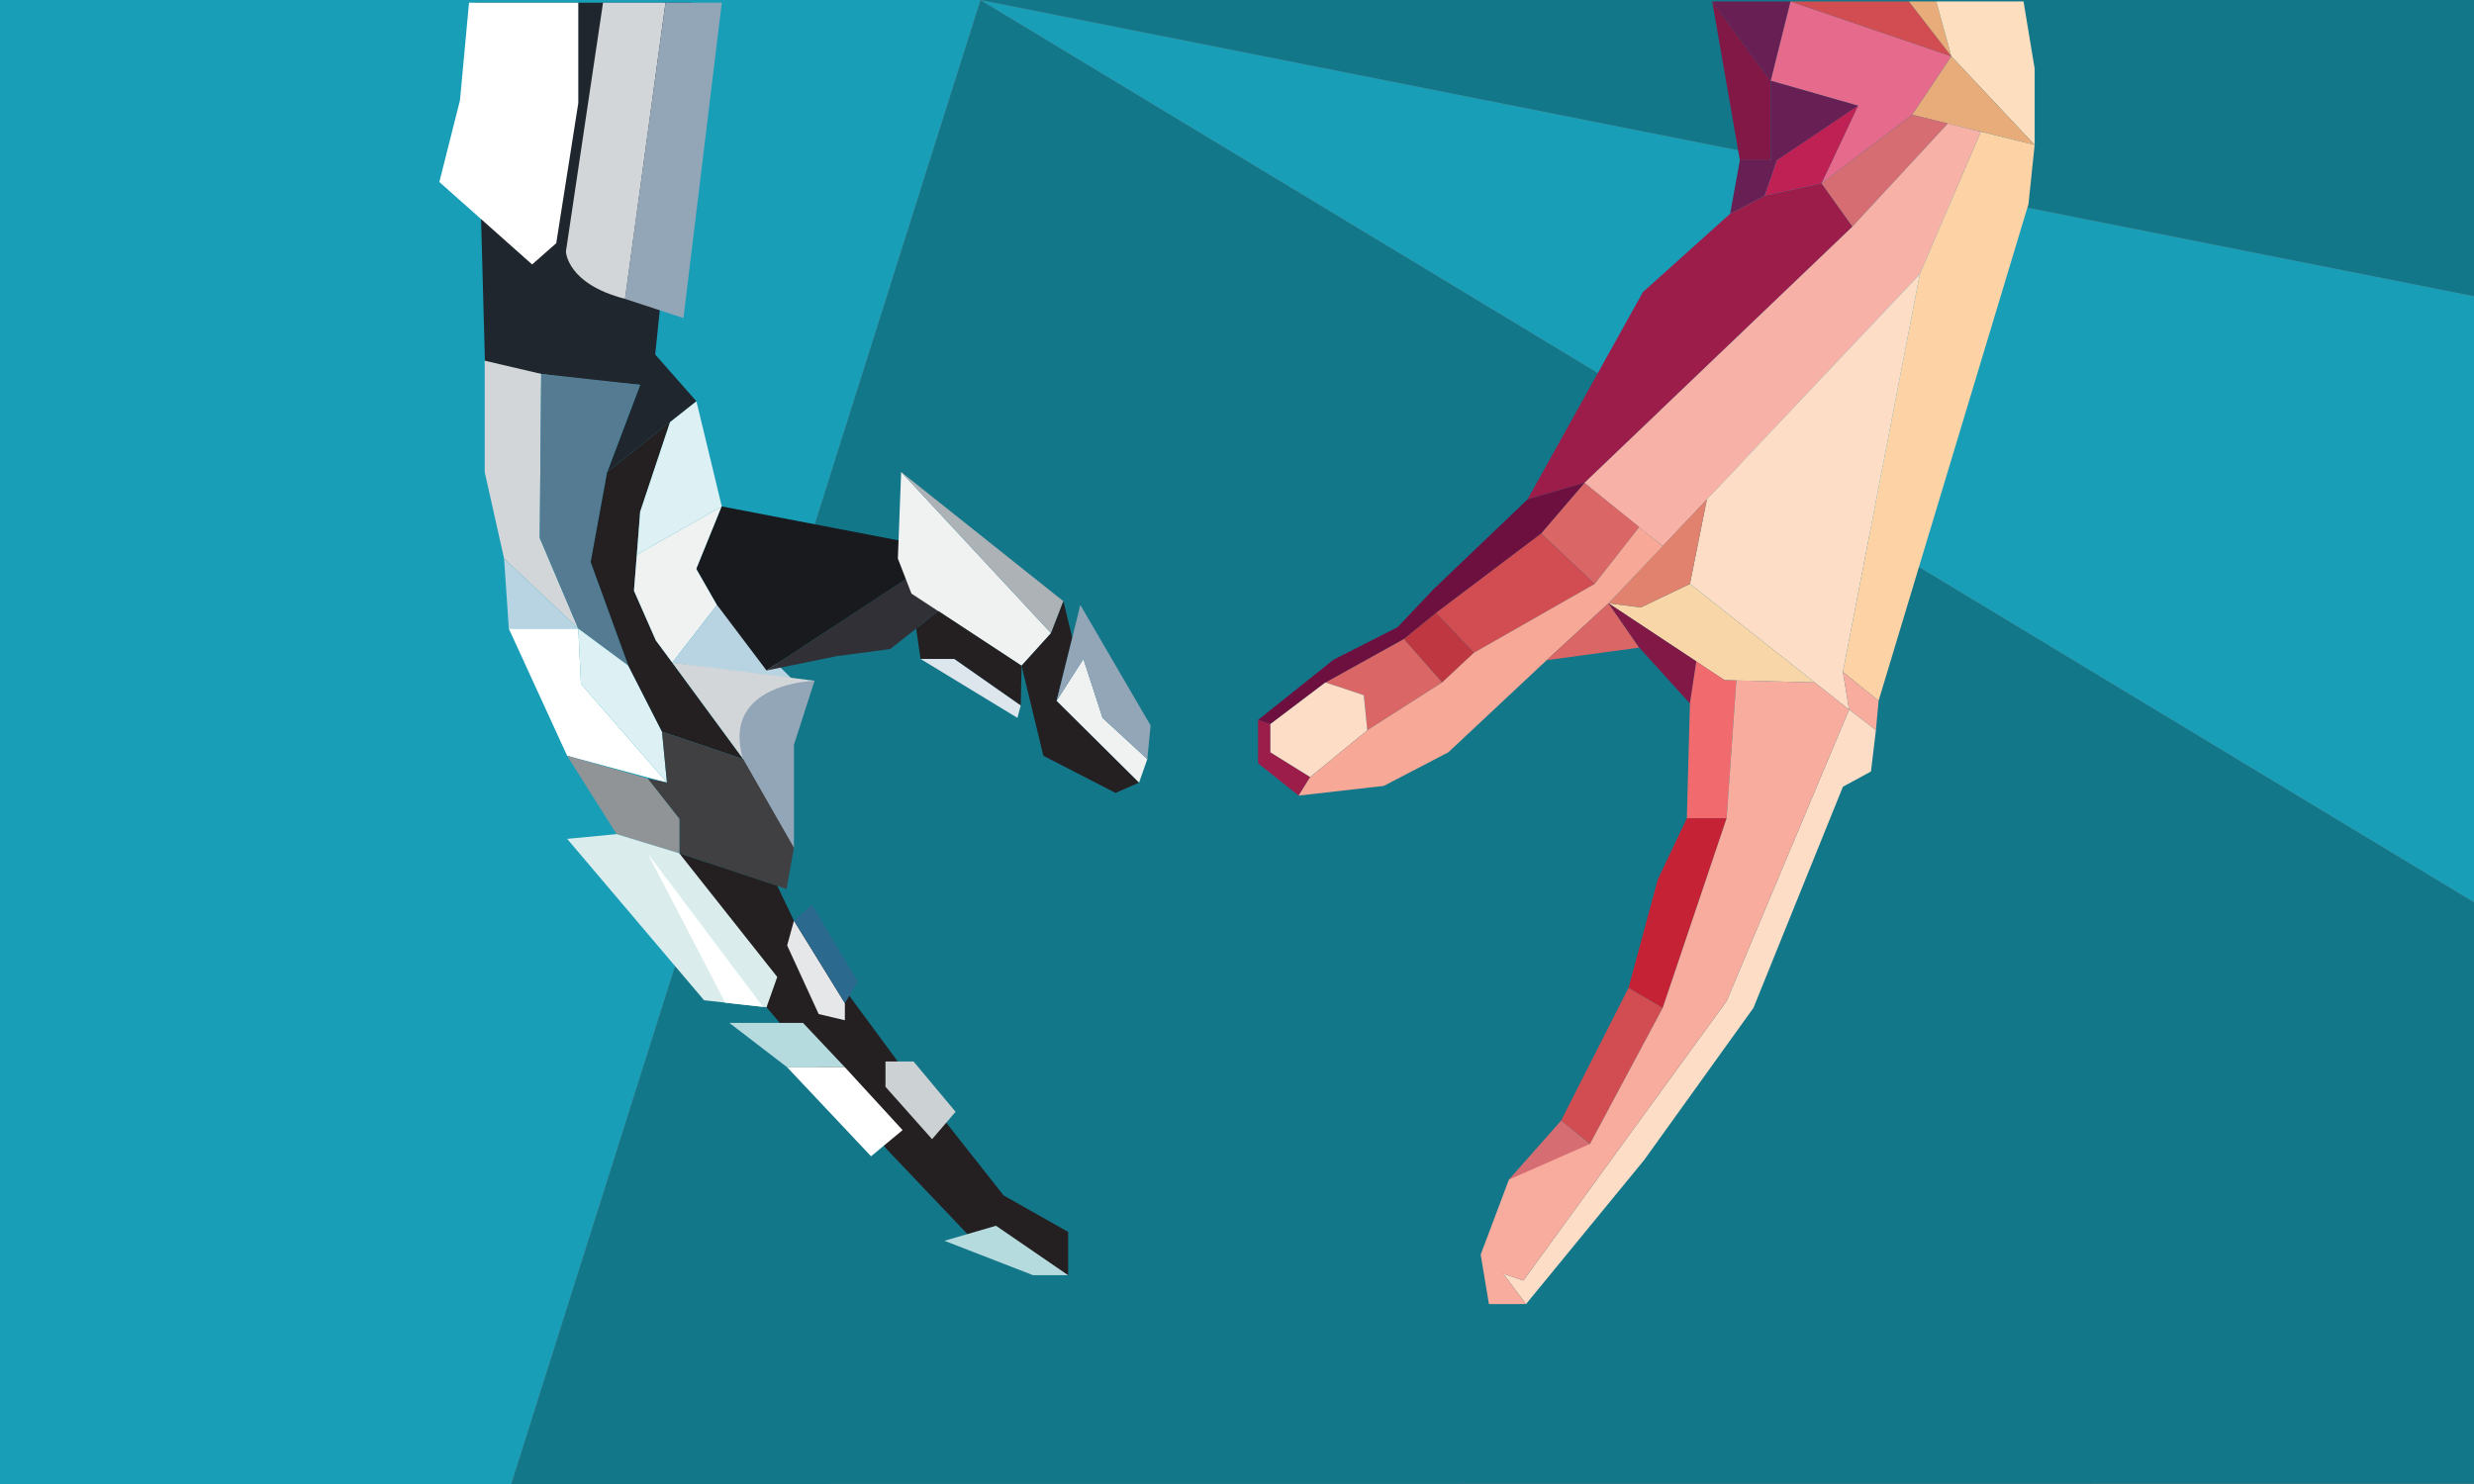 <?xml version="1.0" encoding="utf-8"?>
<!-- Generator: Adobe Illustrator 22.1.0, SVG Export Plug-In . SVG Version: 6.00 Build 0)  -->
<svg version="1.1" id="Слой_1" xmlns="http://www.w3.org/2000/svg" xmlns:xlink="http://www.w3.org/1999/xlink" x="0px" y="0px"
	 viewBox="0 0 1200 720" style="enable-background:new 0 0 1200 720;" xml:space="preserve">
<rect x="0" y="0" width="1200" height="720" fill="#808080" stroke="none"/>
<style type="text/css">
	.st0{fill:#199EB8;}
	.st1{fill:#13778A;}
	.st2{fill:#811846;}
	.st3{fill:#671F54;}
	.st4{fill:#E56A8B;}
	.st5{fill:#D24D51;}
	.st6{fill:#E8AC7A;}
	.st7{fill:#FDDFBF;}
	.st8{fill:#BF2154;}
	.st9{fill:#D66D72;}
	.st10{fill:#9C1D49;}
	.st11{fill:#F8B1A7;}
	.st12{fill:#FDD2A5;}
	.st13{fill:#FDDDC6;}
	.st14{fill:#F8AC9D;}
	.st15{fill:#F9D6A8;}
	.st16{fill:#E0826D;}
	.st17{fill:#DA6666;}
	.st18{fill:#BF3740;}
	.st19{fill:#6D103F;}
	.st20{fill:#F7A896;}
	.st21{fill:#F16B6E;}
	.st22{fill:#C52236;}
	.st23{fill:#20262D;}
	.st24{fill:#D2D6D8;}
	.st25{fill:#B8D3E1;}
	.st26{fill:#547B92;}
	.st27{fill:#FFFFFF;}
	.st28{fill:#DDF0F3;}
	.st29{fill:#241F21;}
	.st30{fill:#F0F2F2;}
	.st31{fill:#93A6B7;}
	.st32{fill:#181A1E;}
	.st33{fill:#313036;}
	.st34{fill:#404042;}
	.st35{fill:#919496;}
	.st36{fill:#B6DBDE;}
	.st37{fill:#CCD1D4;}
	.st38{fill:#E5E7E9;}
	.st39{fill:#2C698F;}
	.st40{fill:#ADB2B7;}
	.st41{fill:#DDE6EC;}
	.st42{fill:#DAECEC;}
</style>
<g>
	<polygon class="st0" points="475.6,0 248,720 0,720 0,0 	"/>
	<polygon class="st1" points="1200,719.9 1200,437.7 475.6,0 248,720 	"/>
	<polygon class="st0" points="475.6,0 1200,143.7 1200,437.7 	"/>
	<polygon class="st1" points="1200,143.7 1200,0 475.6,0 	"/>
	<g>
		<g>
			<g>
				<polygon class="st2" points="830.5,0.7 843.9,77.7 858.9,77.7 858.9,39.2 				"/>
				<polygon class="st3" points="868.5,0.7 858.9,39.2 830.5,0.7 				"/>
				<polygon class="st4" points="858.9,39.2 901.2,51.3 883.5,89 927.5,55.7 946.5,27.3 868.5,0.7 				"/>
				<polygon class="st5" points="946.5,27.3 925.9,0.7 868.5,0.7 				"/>
				<polygon class="st6" points="946.5,27.3 939.2,0.7 925.9,0.7 				"/>
				<polygon class="st7" points="939.2,0.7 981.5,0.7 986.9,33.3 986.9,70.3 946.5,27.3 				"/>
				<polygon class="st6" points="986.9,70.3 927.5,55.7 946.5,27.3 				"/>
				<polygon class="st3" points="839.2,103.7 843.9,77.7 858.9,77.7 858.9,39.2 901.2,51.3 861.9,77.7 855.9,95 				"/>
				<polygon class="st8" points="855.9,95 883.5,89 901.2,51.3 861.9,77.7 				"/>
				<polygon class="st9" points="883.5,89 898.5,110 944.8,59.9 927.5,55.7 				"/>
				<polygon class="st10" points="839.2,103.7 796.9,141.7 740.9,242.3 768.5,234.3 898.5,110 883.5,89 855.9,95 				"/>
				<polygon class="st11" points="944.8,59.9 960.8,63.9 931.2,133 806.5,265 768.5,234.3 898.5,110 				"/>
				<polygon class="st12" points="986.9,70.3 983.9,99 911.2,340 893.9,326 931.2,133 960.8,63.9 				"/>
				<polygon class="st13" points="931.2,133 893.9,326 896.9,344.3 819.7,283.3 827.9,242.3 				"/>
				<polygon class="st14" points="896.9,344.3 909.9,354.3 911.2,340 893.9,326 				"/>
				<polygon class="st15" points="819.7,283.3 795.9,294.7 780.2,292.7 836.5,330 880.2,331.1 				"/>
				<polygon class="st16" points="827.9,242.3 819.7,283.3 795.9,294.7 780.2,292.7 				"/>
				<polygon class="st17" points="768.5,234.3 795.1,255.7 773.5,283.3 747.5,258.8 				"/>
				<polygon class="st5" points="773.5,283.3 714.9,316.7 696.5,297.3 747.5,258.8 				"/>
				<polygon class="st18" points="714.9,316.7 699.5,331.1 680.9,310 696.5,297.3 				"/>
				<polygon class="st17" points="699.5,331.1 663.2,354.3 661.5,337.3 642.9,331.1 680.9,310 				"/>
				<polygon class="st19" points="740.9,242.3 695.2,286 677.9,304.3 646.9,320 610.2,349.3 616.2,351.3 642.9,331.1 680.9,310 
					696.5,297.3 747.5,258.8 768.5,234.3 				"/>
				<polygon class="st10" points="610.2,349.3 610.2,370.3 629.9,386 635.5,377 616.2,365 616.2,351.3 				"/>
				<polygon class="st13" points="635.5,377 663.2,354.3 661.5,337.3 642.9,331.1 616.2,351.3 616.2,365 				"/>
				<polygon class="st20" points="629.9,386 671.2,381.3 702.5,365 750.2,320.3 780.2,292.7 806.5,265 795.1,255.7 773.5,283.3 
					714.9,316.7 699.5,331.1 663.2,354.3 635.5,377 				"/>
				<polygon class="st17" points="750.2,320.3 795.1,314.2 780.2,292.7 				"/>
				<polygon class="st2" points="822.8,320.9 819.7,341.3 795.1,314.2 780.2,292.7 				"/>
				<polygon class="st21" points="819.7,341.3 818.2,397 837.5,397 842.2,330.1 836.5,330 822.8,320.9 				"/>
				<polygon class="st22" points="818.2,397 804.1,426.7 789.9,479.3 806.5,489 837.5,397 				"/>
				<polygon class="st5" points="789.9,479.3 757.2,543.7 771.2,555 806.5,489 				"/>
				<polygon class="st9" points="757.2,543.7 731.9,572.3 744.5,582 771.2,555 				"/>
				<polygon class="st13" points="909.9,354.3 907.5,374.3 893.9,381.7 850.5,489 797.5,562.8 740.2,632.7 729.2,618 738.9,621.3 
					837.5,485.7 896.9,344.3 				"/>
				<polygon class="st14" points="731.9,572.3 718.2,608.7 722.2,632.7 740.2,632.7 729.2,618 729.2,618 738.9,621.3 837.5,485.7 
					896.9,344.3 880.2,331.1 842.2,330.1 837.5,397 806.5,489 771.2,555 				"/>
			</g>
			<g>
				<path class="st23" d="M294.5,229l43.3-34.3l-20-22.7L335.5,1.3h-105l4.7,173.7c0,0,0,5,75.3,11.7L294.5,229z"/>
				<polygon class="st24" points="235.1,175 235.1,229 244.5,271 280.5,305 261.8,261 262.5,181.4 				"/>
				<polygon class="st25" points="244.5,271 246.8,305 280.5,305 				"/>
				<polygon class="st26" points="262.5,181.4 310.5,186.7 294.5,229 286.5,272.7 304.8,323 280.5,305 261.8,261 				"/>
				<polygon class="st27" points="246.8,305 275.1,366.7 323.5,379.7 281.8,331.8 280.5,305 				"/>
				<polygon class="st28" points="323.5,379.7 321.1,355 304.8,323 280.5,305 281.8,331.8 				"/>
				<polygon class="st29" points="360.5,368.3 321.1,355 304.8,323 286.5,272.7 294.5,229 325,204.8 310.5,248.3 307.5,286.6 
					318.1,310.7 				"/>
				<polygon class="st28" points="337.8,194.7 350.1,245.7 308.9,269.1 310.5,248.3 325,204.8 				"/>
				<polygon class="st30" points="350.1,245.7 337.8,276 347.8,293.5 326.1,321.5 318.1,310.7 307.5,286.6 308.9,269.1 				"/>
				<polygon class="st25" points="347.8,293.5 385.1,330.3 326.1,321.5 				"/>
				<polygon class="st24" points="326.1,321.5 395.1,330.3 360.5,368.3 				"/>
				<path class="st31" d="M395.1,330.3l-10,31v50c0,0-13.7-6-24.7-43S395.1,330.3,395.1,330.3z"/>
				<polygon class="st32" points="350.1,245.7 460.8,267 371.8,325.3 347.8,293.5 337.8,276 				"/>
				<polygon class="st33" points="371.8,325.3 406.1,318.3 431.8,314.9 457.1,295 440,280.6 				"/>
				<polygon class="st34" points="385.1,411.3 381.5,431.3 329.5,414 329.5,397.3 314.1,377.7 323.5,379.7 321.1,355 360.5,368.3 
									"/>
				<polygon class="st35" points="275.1,366.7 299.1,404.7 329.5,414 329.5,397.3 314.1,377.7 				"/>
				<polygon class="st29" points="329.5,414 377,429.8 385.1,446.7 434.5,513.7 486.8,580 518.1,597.7 518.1,618.7 469.5,599 
					430.5,558 371.8,488.7 				"/>
				<polygon class="st36" points="353.8,496.3 389.5,496.3 409.8,517.8 381.8,517.8 				"/>
				<polygon class="st27" points="381.8,517.8 422.5,561 437.8,548.3 409.8,517.8 				"/>
				<polygon class="st37" points="429.5,515 429.5,527.3 452.1,552.7 463.5,539.4 443.1,515 				"/>
				<polygon class="st38" points="409.8,495 397.1,492 381.8,458.7 385.1,446.7 409.8,486.7 				"/>
				<polygon class="st39" points="385.1,446.7 393.8,439 416.1,476.3 409.8,486.7 				"/>
				<polygon class="st36" points="458.1,602 483.1,594.7 518.1,618.7 501.1,618.7 				"/>
				<polygon class="st30" points="437.1,229 435.5,271 442.1,288 495.5,323 509.8,307.2 				"/>
				<polygon class="st40" points="437.1,229 515.8,291.7 509.8,307.2 				"/>
				<polygon class="st29" points="444.4,305 446.5,319.7 462.8,319.7 495.1,342.3 495.5,323 455.2,296.5 				"/>
				<polygon class="st41" points="446.5,319.7 493.5,348.3 495.1,342.3 462.8,319.7 				"/>
				<polygon class="st29" points="515.8,291.7 520.1,309.4 512.5,340 552.5,379.7 541.1,384.7 506.1,366.7 495.5,323 509.8,307.2 
									"/>
				<polygon class="st30" points="552.5,379.7 556.5,368.3 534.8,348.3 525.5,319.7 512.5,340 				"/>
				<polygon class="st31" points="512.5,340 525.5,319.7 534.8,348.3 556.5,368.3 558.1,352 524,293.5 520.1,309.4 				"/>
				<polygon class="st27" points="227.5,1.3 223.1,48.7 213.1,88.3 258.1,128.3 269.8,118 280.5,50 280.5,1.3 				"/>
				<path class="st24" d="M292.5,1.3l-18,120.7c0,0,0.3,15.7,28.7,23L322.8,1.3H292.5z"/>
				<polygon class="st31" points="303.1,145 331.5,154.3 350.1,1.3 322.8,1.3 				"/>
				<polygon class="st42" points="299.1,404.7 275.1,407 341.5,485.3 371.8,488.7 377,474 329.5,414 				"/>
				<polygon class="st27" points="314.1,414 351.8,486.5 370.1,488.5 				"/>
			</g>
		</g>
	</g>
</g>
</svg>
